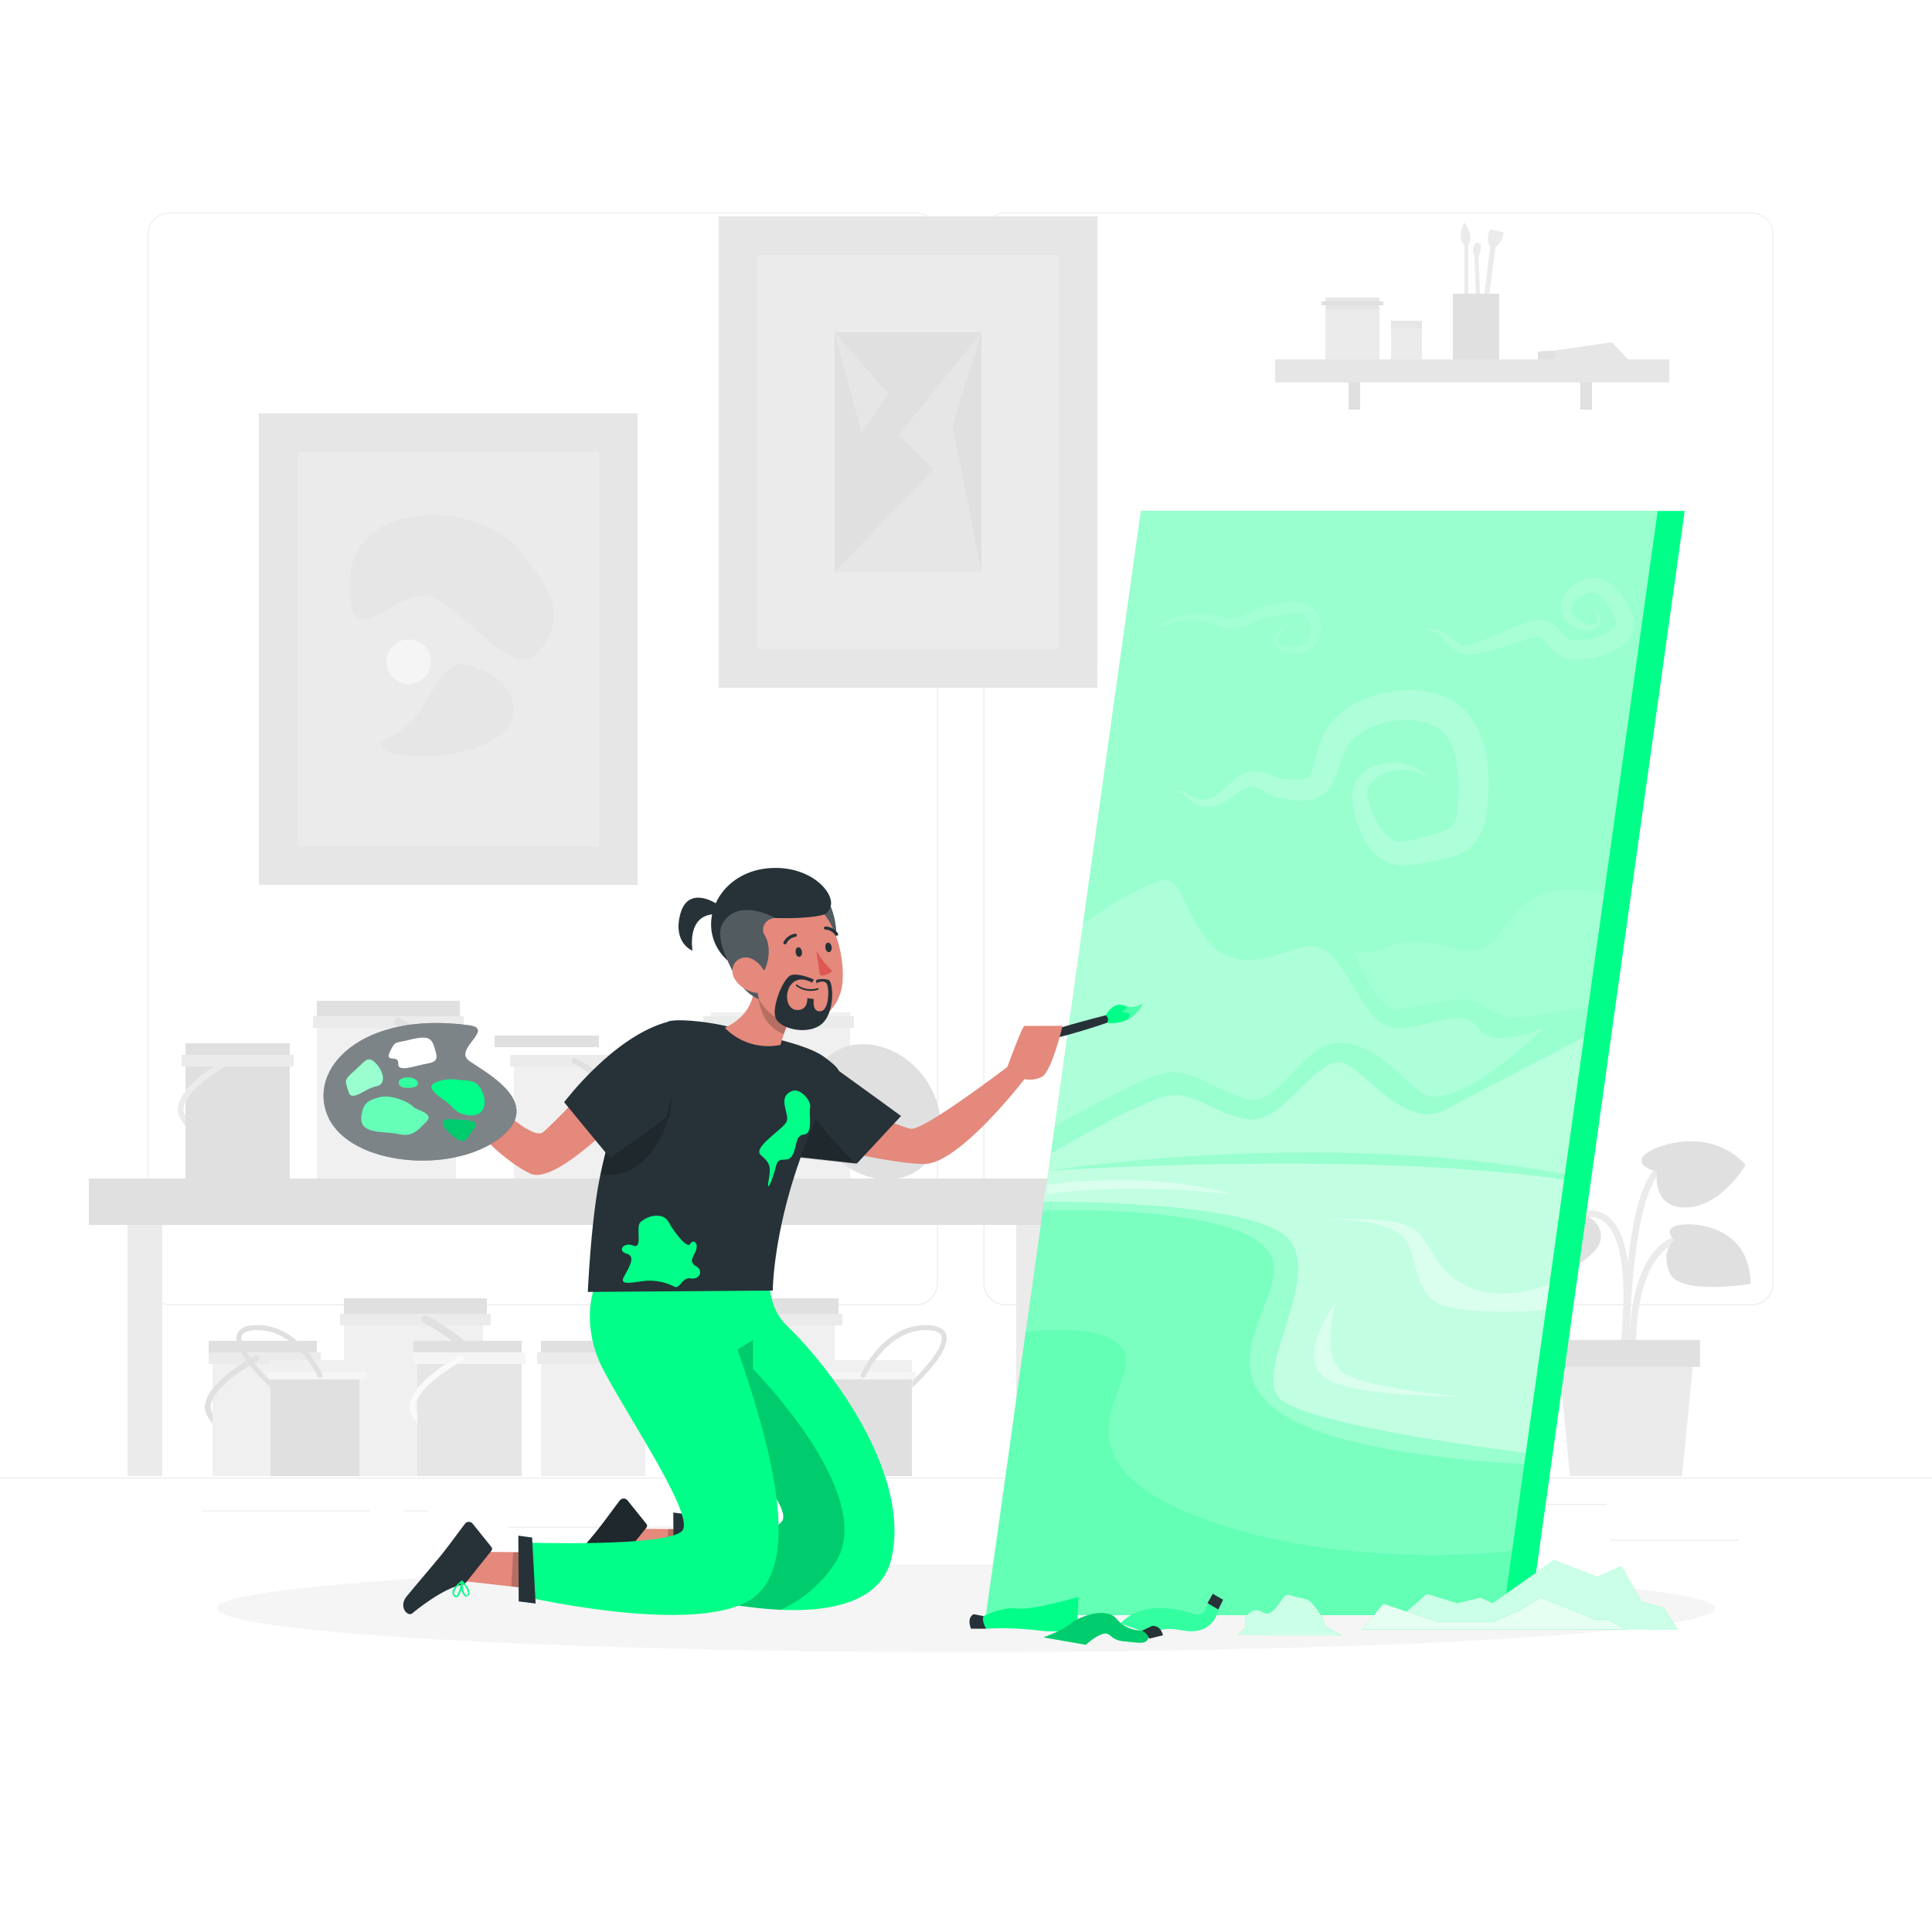 <svg class="animated" id="freepik_stories-artist" xmlns="http://www.w3.org/2000/svg" viewBox="0 0 500 500" version="1.1" xmlns:xlink="http://www.w3.org/1999/xlink" xmlns:svgjs="http://svgjs.com/svgjs"><style>svg#freepik_stories-artist:not(.animated) .animable {opacity: 0;}svg#freepik_stories-artist.animated #freepik--Character--inject-130 {animation: 3s Infinite  linear floating;animation-delay: 0s;}            @keyframes floating {                0% {                    opacity: 1;                    transform: translateY(0px);                }                50% {                    transform: translateY(-10px);                }                100% {                    opacity: 1;                    transform: translateY(0px);                }            }        </style><g id="freepik--background-complete--inject-130" class="animable" style="transform-origin: 250px 228.23px;"><rect y="382.4" width="500" height="0.25" style="fill: rgb(235, 235, 235); transform-origin: 250px 382.525px;" id="el4v00b0emtxa" class="animable"></rect><rect x="416.78" y="398.49" width="33.12" height="0.25" style="fill: rgb(235, 235, 235); transform-origin: 433.34px 398.615px;" id="eluk5welu8tfc" class="animable"></rect><rect x="322.53" y="401.21" width="8.69" height="0.25" style="fill: rgb(235, 235, 235); transform-origin: 326.875px 401.335px;" id="eloc3tp3kjcl" class="animable"></rect><rect x="396.59" y="389.21" width="19.19" height="0.25" style="fill: rgb(235, 235, 235); transform-origin: 406.185px 389.335px;" id="el9u2j6yswi3d" class="animable"></rect><rect x="52.46" y="390.89" width="43.19" height="0.25" style="fill: rgb(235, 235, 235); transform-origin: 74.055px 391.015px;" id="elfwxjsh7xnsf" class="animable"></rect><rect x="104.56" y="390.89" width="6.33" height="0.25" style="fill: rgb(235, 235, 235); transform-origin: 107.725px 391.015px;" id="el16fl9tx0r9b" class="animable"></rect><rect x="131.47" y="395.11" width="93.68" height="0.25" style="fill: rgb(235, 235, 235); transform-origin: 178.31px 395.235px;" id="elc31kclz01ws" class="animable"></rect><path d="M237,337.8H43.91a5.71,5.71,0,0,1-5.7-5.71V60.66A5.71,5.71,0,0,1,43.91,55H237a5.71,5.71,0,0,1,5.71,5.71V332.09A5.71,5.71,0,0,1,237,337.8ZM43.91,55.2a5.46,5.46,0,0,0-5.45,5.46V332.09a5.46,5.46,0,0,0,5.45,5.46H237a5.47,5.47,0,0,0,5.46-5.46V60.66A5.47,5.47,0,0,0,237,55.2Z" style="fill: rgb(235, 235, 235); transform-origin: 140.46px 196.4px;" id="eltn2k2vo8xae" class="animable"></path><path d="M453.31,337.8H260.21a5.72,5.72,0,0,1-5.71-5.71V60.66A5.72,5.72,0,0,1,260.21,55h193.1A5.71,5.71,0,0,1,459,60.66V332.09A5.71,5.71,0,0,1,453.31,337.8ZM260.21,55.2a5.47,5.47,0,0,0-5.46,5.46V332.09a5.47,5.47,0,0,0,5.46,5.46h193.1a5.47,5.47,0,0,0,5.46-5.46V60.66a5.47,5.47,0,0,0-5.46-5.46Z" style="fill: rgb(235, 235, 235); transform-origin: 356.75px 196.4px;" id="eljkumiclane" class="animable"></path><path d="M420.85,349.65c.15-1,3.65-25.18-3.36-33.51a7.61,7.61,0,0,0-5.83-2.87c-14.15-.33-16.08,11-16.1,11.15l1.67.26c.06-.41,1.74-10,14.39-9.72a5.86,5.86,0,0,1,4.57,2.26c6.53,7.76,3,31.93,3,32.18Z" style="fill: rgb(235, 235, 235); transform-origin: 408.708px 331.456px;" id="el9n2jy2mdalk" class="animable"></path><path d="M421.7,348.54l1.69-.05c0-.22-.56-22.25,10.29-26.8,10.64-4.46,15.42,4.71,15.62,5.1l1.51-.76c-.05-.11-5.67-11-17.78-5.9C421.11,325.13,421.67,347.59,421.7,348.54Z" style="fill: rgb(235, 235, 235); transform-origin: 436.249px 333.656px;" id="elwy8d6g7mgvi" class="animable"></path><path d="M421.65,350.28c0-.36.1-35.2,6.9-45.38,6.52-9.79,17-5.18,17.48-5l.7-1.54c-.12-.05-12.26-5.41-19.59,5.58-7.07,10.61-7.18,44.86-7.18,46.31Z" style="fill: rgb(235, 235, 235); transform-origin: 433.345px 323.645px;" id="el32wzvjibm1i" class="animable"></path><path d="M409.64,314.11s6.18,2.27,4.34,7.65S392.6,336,392.6,336s-8.18-7.5-.66-19.7S409.47,310.26,409.64,314.11Z" style="fill: rgb(224, 224, 224); transform-origin: 401.541px 322.549px;" id="elwjuec5hgga" class="animable"></path><path d="M428.85,303.06s-4.38-.47-4-3.14,17.05-9.55,26.91,1.57c0,0-6.31,10.84-15.43,11S428.85,303.06,428.85,303.06Z" style="fill: rgb(224, 224, 224); transform-origin: 438.293px 303.925px;" id="el4cem09w0bo" class="animable"></path><path d="M433.36,320.91s-3-2.44.24-3.64,19.3-.85,19.46,15c0,0-18.67,3.11-21-2.94S433.36,320.91,433.36,320.91Z" style="fill: rgb(224, 224, 224); transform-origin: 442.17px 324.958px;" id="el8uv18u6hy3j" class="animable"></path><polygon points="406.32 382 435.3 382 438.42 350.27 403.19 350.27 406.32 382" style="fill: rgb(235, 235, 235); transform-origin: 420.805px 366.135px;" id="ely46c82qvtxm" class="animable"></polygon><g id="elehqhdb4cc98"><rect x="401.65" y="346.77" width="38.32" height="7" style="fill: rgb(224, 224, 224); transform-origin: 420.81px 350.27px; transform: rotate(180deg);" class="animable"></rect></g><rect x="186" y="56" width="98" height="122" style="fill: rgb(230, 230, 230); transform-origin: 235px 117px;" id="elvsbszn4yge9" class="animable"></rect><rect x="196" y="66" width="78" height="102" style="fill: rgb(235, 235, 235); transform-origin: 235px 117px;" id="elj6zy9gpld0j" class="animable"></rect><rect x="216" y="86" width="38" height="62" style="fill: rgb(224, 224, 224); transform-origin: 235px 117px;" id="elfibnx63qos" class="animable"></rect><polygon points="254 86 232.66 112.5 241.57 121.5 216 148 254 148 246.5 110 254 86" style="fill: rgb(230, 230, 230); transform-origin: 235px 117px;" id="el54u6c2o4sh" class="animable"></polygon><polygon points="216 86 229.94 102 222.97 112 216 86" style="fill: rgb(230, 230, 230); transform-origin: 222.97px 99px;" id="eln935ky6woz" class="animable"></polygon><rect x="82" y="260" width="36" height="45" style="fill: rgb(240, 240, 240); transform-origin: 100px 282.5px;" id="el1ao0ur3pbwf" class="animable"></rect><rect x="82" y="259" width="37" height="6" style="fill: rgb(224, 224, 224); transform-origin: 100.5px 262px;" id="el2vvsh7ra9tv" class="animable"></rect><rect x="81" y="263" width="39" height="3" style="fill: rgb(235, 235, 235); transform-origin: 100.5px 264.5px;" id="ellmtcipljd7c" class="animable"></rect><path d="M118,274.73v3.61c-2.74-5.37-11.58-11-15.3-13a1,1,0,1,1,.93-1.76C104.14,263.89,113.25,268.76,118,274.73Z" style="fill: rgb(240, 240, 240); transform-origin: 110.04px 270.877px;" id="elevd1xljk5dn" class="animable"></path><path d="M118,287v-3a4.6,4.6,0,0,0,.82-2.95,6.74,6.74,0,0,0-.82-2.72c-2.74-5.37-11.58-11-15.3-13a1,1,0,1,1,.93-1.76c.51.27,9.62,5.14,14.37,11.11a11.5,11.5,0,0,1,2.82,6.21A7.21,7.21,0,0,1,118,287Z" style="fill: rgb(224, 224, 224); transform-origin: 111.455px 275.202px;" id="elzpfvz68maqd" class="animable"></path><rect x="133" y="273" width="27" height="32" style="fill: rgb(240, 240, 240); transform-origin: 146.5px 289px;" id="el8n6islw0dfj" class="animable"></rect><g id="el3ndr7qf0ns8"><rect x="128" y="268" width="27" height="3" style="fill: rgb(224, 224, 224); transform-origin: 141.5px 269.5px; transform: rotate(-15.709deg);" class="animable"></rect></g><rect x="132" y="273" width="29" height="3" style="fill: rgb(235, 235, 235); transform-origin: 146.5px 274.5px;" id="eli4x44bhyc3" class="animable"></rect><path d="M160,282.2v2.72c-2-4-8.79-8.27-11.59-9.76a.75.75,0,0,1-.35-1,.81.81,0,0,1,1.07-.31C149.51,274,156,277.71,160,282.2Z" style="fill: rgb(240, 240, 240); transform-origin: 153.993px 279.34px;" id="elh2mvt06b6ui" class="animable"></path><path d="M160,291.42v-2.23c0-.69.6-1.43.55-2.22a5.25,5.25,0,0,0-.65-2.05c-2.06-4-8.74-8.27-11.54-9.76a.74.74,0,1,1,.69-1.32c.38.2,7.24,3.87,10.82,8.36a8.88,8.88,0,0,1,2.19,4.68C162.16,288.58,161,290.11,160,291.42Z" style="fill: rgb(224, 224, 224); transform-origin: 155.013px 282.588px;" id="elh592crxr4uv" class="animable"></path><rect x="48" y="271" width="27" height="34" style="fill: rgb(224, 224, 224); transform-origin: 61.5px 288px;" id="elnuwfm180oy" class="animable"></rect><rect x="48" y="270" width="27" height="5" style="fill: rgb(224, 224, 224); transform-origin: 61.5px 272.5px;" id="elvl42zlwz8c" class="animable"></rect><rect x="47" y="273" width="29" height="3" style="fill: rgb(235, 235, 235); transform-origin: 61.5px 274.5px;" id="eld1k86t1p8tj" class="animable"></rect><path d="M48,282.2v2.72c2-4,8.82-8.27,11.62-9.76a.77.77,0,0,0,.37-1,.83.83,0,0,0-1.09-.31C58.51,274,52,277.71,48,282.2Z" style="fill: rgb(240, 240, 240); transform-origin: 54.027px 279.339px;" id="el2u6avtebsen" class="animable"></path><path d="M48,291.42v-2.23c0-.69-.57-1.43-.52-2.22a5.3,5.3,0,0,1,.67-2.05c2.06-4,8.75-8.27,11.55-9.76a.75.75,0,0,0,.33-1,.74.74,0,0,0-1-.31c-.39.2-7.25,3.87-10.82,8.36A8.88,8.88,0,0,0,46,286.88C45.87,288.58,47,290.11,48,291.42Z" style="fill: rgb(235, 235, 235); transform-origin: 53.049px 282.592px;" id="elua7pis6cqf" class="animable"></path><rect x="184" y="262" width="36" height="43" style="fill: rgb(240, 240, 240); transform-origin: 202px 283.5px;" id="elyls1mrgnpre" class="animable"></rect><rect x="182" y="263" width="39" height="3" style="fill: rgb(235, 235, 235); transform-origin: 201.5px 264.5px;" id="el4o3sq3j7mzt" class="animable"></rect><path d="M184,274.73v3.61c3-5.37,11.5-11,15.22-13a1,1,0,0,0,.38-1.35.93.93,0,0,0-1.29-.41C197.8,263.89,189,268.76,184,274.73Z" style="fill: rgb(240, 240, 240); transform-origin: 191.862px 270.901px;" id="elnngli58mz1b" class="animable"></path><path d="M184,287v-3a3.18,3.18,0,0,1-.9-2.95,6.65,6.65,0,0,1,.78-2.72c2.74-5.37,11.55-11,15.27-13a1,1,0,1,0-.94-1.76c-.51.27-9.62,5.14-14.37,11.11a11.35,11.35,0,0,0-2.74,6.21A7.32,7.32,0,0,0,184,287Z" style="fill: rgb(224, 224, 224); transform-origin: 190.418px 275.209px;" id="elkgh5cie7ajp" class="animable"></path><path d="M238.57,278c6.5,8.06,6.36,19-.3,24.33s-17.34,3.19-23.84-4.87-6.36-19,.3-24.33S232.07,270,238.57,278Z" style="fill: rgb(224, 224, 224); transform-origin: 226.5px 287.738px;" id="elbhfv7x5lhks" class="animable"></path><rect x="89" y="337" width="36" height="45" style="fill: rgb(240, 240, 240); transform-origin: 107px 359.5px;" id="el4h2b07x4h9z" class="animable"></rect><rect x="89" y="336" width="37" height="6" style="fill: rgb(224, 224, 224); transform-origin: 107.5px 339px;" id="elmuqczv40uj" class="animable"></rect><rect x="88" y="340" width="39" height="3" style="fill: rgb(235, 235, 235); transform-origin: 107.5px 341.5px;" id="el8fy7ldmbuiv" class="animable"></rect><path d="M125,351.73v3.61c-2.74-5.37-11.58-11-15.3-13a1,1,0,1,1,.93-1.76C111.14,340.89,120.25,345.76,125,351.73Z" style="fill: rgb(240, 240, 240); transform-origin: 117.04px 347.877px;" id="eldok26ne5th" class="animable"></path><path d="M125,364v-3a4.6,4.6,0,0,0,.82-2.95,6.74,6.74,0,0,0-.82-2.72c-2.74-5.37-11.58-11-15.3-13a1,1,0,1,1,.93-1.76c.51.27,9.62,5.14,14.37,11.11a11.5,11.5,0,0,1,2.82,6.21A7.21,7.21,0,0,1,125,364Z" style="fill: rgb(224, 224, 224); transform-origin: 118.455px 352.202px;" id="elbdnw87973ev" class="animable"></path><rect x="140" y="348" width="27" height="34" style="fill: rgb(240, 240, 240); transform-origin: 153.5px 365px;" id="elr28ngowxfrd" class="animable"></rect><rect x="140" y="347" width="28" height="5" style="fill: rgb(224, 224, 224); transform-origin: 154px 349.5px;" id="el73ue3ndp63m" class="animable"></rect><rect x="139" y="350" width="29" height="3" style="fill: rgb(235, 235, 235); transform-origin: 153.5px 351.5px;" id="elw0fzrv79f3c" class="animable"></rect><path d="M167,359.2v2.72c-2-4-8.79-8.27-11.59-9.76a.75.75,0,0,1-.35-1,.81.81,0,0,1,1.07-.31C156.51,351,163,354.71,167,359.2Z" style="fill: rgb(240, 240, 240); transform-origin: 160.993px 356.34px;" id="elpmgya623ki" class="animable"></path><path d="M167,368.42v-2.23c0-.69.6-1.43.55-2.22a5.25,5.25,0,0,0-.65-2.05c-2.06-4-8.74-8.27-11.54-9.76a.74.74,0,1,1,.69-1.32c.38.2,7.24,3.87,10.82,8.36a8.88,8.88,0,0,1,2.19,4.68C169.16,365.58,168,367.11,167,368.42Z" style="fill: rgb(224, 224, 224); transform-origin: 162.013px 359.588px;" id="ellw5tftcuv6" class="animable"></path><rect x="55" y="348" width="27" height="34" style="fill: rgb(240, 240, 240); transform-origin: 68.5px 365px;" id="elh0ax35vbubw" class="animable"></rect><rect x="54" y="347" width="28" height="5" style="fill: rgb(224, 224, 224); transform-origin: 68px 349.5px;" id="elenqfwvrowxc" class="animable"></rect><rect x="54" y="350" width="29" height="3" style="fill: rgb(235, 235, 235); transform-origin: 68.5px 351.5px;" id="elf3b129k389" class="animable"></rect><path d="M55,359.2v2.72c2-4,8.82-8.27,11.62-9.76a.77.77,0,0,0,.37-1,.83.83,0,0,0-1.09-.31C65.51,351,59,354.71,55,359.2Z" style="fill: rgb(240, 240, 240); transform-origin: 61.027px 356.339px;" id="el5l4qtu76aud" class="animable"></path><path d="M55,368.42v-2.23c0-.69-.57-1.43-.52-2.22a5.3,5.3,0,0,1,.67-2.05c2.06-4,8.75-8.27,11.55-9.76a.75.75,0,0,0,.33-1,.74.74,0,0,0-1-.31c-.39.2-7.25,3.87-10.82,8.36A8.88,8.88,0,0,0,53,363.88C52.87,365.58,54,367.11,55,368.42Z" style="fill: rgb(224, 224, 224); transform-origin: 60.049px 359.592px;" id="elxe0mck7ccrf" class="animable"></path><rect x="180" y="337" width="36" height="45" style="fill: rgb(240, 240, 240); transform-origin: 198px 359.5px;" id="elklr0wnjo7sd" class="animable"></rect><rect x="180" y="336" width="37" height="6" style="fill: rgb(224, 224, 224); transform-origin: 198.5px 339px;" id="elwuldy5s9kqk" class="animable"></rect><rect x="179" y="340" width="39" height="3" style="fill: rgb(235, 235, 235); transform-origin: 198.5px 341.5px;" id="elba8d8gsxben" class="animable"></rect><path d="M200.66,341.09c-.39-.86-9.74-21.09-27.74-19.7-3.59.28-5.77,1.52-6.5,3.69-2,5.88,8.58,16.73,13.58,21.45v-2.79c-5.54-5.45-13-14-11.68-18,.45-1.33,2.05-2.11,4.76-2.32,16.61-1.28,25.67,18.32,25.76,18.52a1,1,0,1,0,1.82-.82Z" style="fill: rgb(224, 224, 224); transform-origin: 183.473px 333.926px;" id="elcvixxc6ddlw" class="animable"></path><rect x="70" y="353" width="23" height="29" style="fill: rgb(224, 224, 224); transform-origin: 81.5px 367.5px;" id="el3l0eslg6e53" class="animable"></rect><rect x="70" y="352" width="24" height="4" style="fill: rgb(240, 240, 240); transform-origin: 82px 354px;" id="elur4s8vju7jm" class="animable"></rect><rect x="69" y="355" width="26" height="2" style="fill: rgb(245, 245, 245); transform-origin: 82px 356px;" id="elmx3zd36rcfg" class="animable"></rect><path d="M83.38,355.66c-.25-.56-6.27-13.58-17.86-12.68-2.31.18-3.72,1-4.18,2.37-1.26,3.79,5.52,10.77,8.74,13.81v-1.79c-3.57-3.51-8.39-9-7.52-11.61.29-.86,1.32-1.36,3.06-1.5,10.7-.82,16.53,11.8,16.59,11.93a.64.64,0,0,0,.85.32A.64.64,0,0,0,83.38,355.66Z" style="fill: rgb(224, 224, 224); transform-origin: 72.312px 351.048px;" id="el09tkunscps9f" class="animable"></path><rect x="108" y="348" width="27" height="34" style="fill: rgb(230, 230, 230); transform-origin: 121.5px 365px;" id="elkf7w4ok8axi" class="animable"></rect><rect x="107" y="347" width="28" height="5" style="fill: rgb(224, 224, 224); transform-origin: 121px 349.5px;" id="elowo748e0pko" class="animable"></rect><rect x="107" y="350" width="29" height="3" style="fill: rgb(245, 245, 245); transform-origin: 121.5px 351.5px;" id="elxtdemp7cq6" class="animable"></rect><path d="M108,359.2v2.72c2-4,8.82-8.27,11.62-9.76a.77.77,0,0,0,.37-1,.83.83,0,0,0-1.09-.31C118.51,351,112,354.71,108,359.2Z" style="fill: rgb(240, 240, 240); transform-origin: 114.027px 356.339px;" id="elez6s6izfqdl" class="animable"></path><path d="M108,368.42v-2.23c0-.69-.57-1.43-.52-2.22a5.3,5.3,0,0,1,.67-2.05c2.06-4,8.75-8.27,11.55-9.76a.75.75,0,0,0,.33-1,.74.74,0,0,0-1-.31c-.39.2-7.25,3.87-10.82,8.36a8.88,8.88,0,0,0-2.23,4.68C105.87,365.58,107,367.11,108,368.42Z" style="fill: rgb(250, 250, 250); transform-origin: 113.04px 359.592px;" id="elaujimv6m718" class="animable"></path><rect x="213" y="353" width="23" height="29" style="fill: rgb(224, 224, 224); transform-origin: 224.5px 367.5px;" id="elbidc6tvhghu" class="animable"></rect><rect x="212" y="352" width="24" height="4" style="fill: rgb(240, 240, 240); transform-origin: 224px 354px;" id="elrwz2yxqsf7" class="animable"></rect><rect x="211" y="355" width="26" height="2" style="fill: rgb(245, 245, 245); transform-origin: 224px 356px;" id="elfv16vjj8tls" class="animable"></rect><path d="M222.8,355.66c.25-.56,6.27-13.58,17.86-12.68,2.31.18,3.72,1,4.19,2.37,1.26,3.79-5.53,10.77-8.75,13.81v-1.79c3.57-3.51,8.39-9,7.52-11.61-.28-.86-1.31-1.36-3.06-1.5-10.69-.82-16.53,11.8-16.59,11.93a.64.64,0,1,1-1.17-.53Z" style="fill: rgb(224, 224, 224); transform-origin: 233.873px 351.048px;" id="elos4onngfq1" class="animable"></path><rect x="33" y="312" width="9" height="70" style="fill: rgb(235, 235, 235); transform-origin: 37.5px 347px;" id="ellwb9yymt8wm" class="animable"></rect><rect x="263" y="312" width="9" height="70" style="fill: rgb(235, 235, 235); transform-origin: 267.5px 347px;" id="elariibjw1mes" class="animable"></rect><rect x="23" y="305" width="259" height="12" style="fill: rgb(224, 224, 224); transform-origin: 152.5px 311px;" id="elmmthqkh9z2h" class="animable"></rect><rect x="67" y="107" width="98" height="122" style="fill: rgb(230, 230, 230); transform-origin: 116px 168px;" id="el60350kxa6m3" class="animable"></rect><rect x="77" y="117" width="78" height="102" style="fill: rgb(235, 235, 235); transform-origin: 116px 168px;" id="el47sh71pfeju" class="animable"></rect><path d="M135,142.91c-10.35-13.47-43.94-14.41-44.47,7.59s12.5-.5,22.24,4.5S133.5,177,140,168,143,153.31,135,142.91Z" style="fill: rgb(230, 230, 230); transform-origin: 116.951px 151.935px;" id="el7ke3kbra9k3" class="animable"></path><path d="M120.5,172c12.92,2.47,18.14,15.5,4.07,21s-33.07,1.75-23.07-2.62S112.65,170.5,120.5,172Z" style="fill: rgb(230, 230, 230); transform-origin: 115.828px 183.822px;" id="elddfq0tmw4u" class="animable"></path><path d="M111.5,171.23a5.75,5.75,0,1,1-5.75-5.75A5.75,5.75,0,0,1,111.5,171.23Z" style="fill: rgb(245, 245, 245); transform-origin: 105.75px 171.23px;" id="elrcsqfsvx5o" class="animable"></path><rect x="349" y="96" width="3" height="10" style="fill: rgb(224, 224, 224); transform-origin: 350.5px 101px;" id="elateek6vefco" class="animable"></rect><rect x="409" y="96" width="3" height="10" style="fill: rgb(224, 224, 224); transform-origin: 410.5px 101px;" id="elrztalv5ygo" class="animable"></rect><rect x="330" y="93" width="102" height="6" style="fill: rgb(230, 230, 230); transform-origin: 381px 96px;" id="ely7lbjpsx60g" class="animable"></rect><rect x="343" y="78" width="14" height="15" style="fill: rgb(235, 235, 235); transform-origin: 350px 85.5px;" id="eljyxbmazh9mn" class="animable"></rect><rect x="343" y="77" width="14" height="3" style="fill: rgb(230, 230, 230); transform-origin: 350px 78.5px;" id="eli9m30j2av3o" class="animable"></rect><rect x="342" y="78" width="16" height="1" style="fill: rgb(224, 224, 224); transform-origin: 350px 78.5px;" id="el67j6jkuor8v" class="animable"></rect><rect x="360" y="84" width="8" height="9" style="fill: rgb(235, 235, 235); transform-origin: 364px 88.5px;" id="el3h8x0psqo05" class="animable"></rect><rect x="360" y="83" width="8" height="2" style="fill: rgb(230, 230, 230); transform-origin: 364px 84px;" id="elkr7qyf9ab2k" class="animable"></rect><rect x="379" y="63" width="1" height="25" style="fill: rgb(235, 235, 235); transform-origin: 379.5px 75.5px;" id="eli3611eijvm9" class="animable"></rect><path d="M379,57.58s3.08,4.09.5,6.34C379.5,63.92,376.5,62.25,379,57.58Z" style="fill: rgb(235, 235, 235); transform-origin: 379.268px 60.75px;" id="el46agw8w2k4" class="animable"></path><polygon points="383.38 82.42 385.67 64 387 64 384.58 83 383.38 82.42" style="fill: rgb(235, 235, 235); transform-origin: 385.19px 73.5px;" id="elgq6n0iploff" class="animable"></polygon><path d="M385.62,64a5.1,5.1,0,0,1,0-4.61l3.55.74S388.82,63,387,64Z" style="fill: rgb(235, 235, 235); transform-origin: 387.12px 61.695px;" id="ellv3xizml3c" class="animable"></path><path d="M383.38,85.5l-.71-19.17s1-2.16.35-3.33l-1-.25a2.9,2.9,0,0,0-.42,3.42L382.27,86Z" style="fill: rgb(235, 235, 235); transform-origin: 382.303px 74.375px;" id="el0qaymqvuepeo" class="animable"></path><rect x="376" y="76" width="12" height="17" style="fill: rgb(224, 224, 224); transform-origin: 382px 84.5px;" id="ela5ztyb1sqqf" class="animable"></rect><polygon points="421.33 93 398 93 398 91 401.96 90.79 417.15 88.56 421.33 93" style="fill: rgb(230, 230, 230); transform-origin: 409.665px 90.78px;" id="elbzp9ne7oldg" class="animable"></polygon><path d="M402,93h-4V91l4-.21S403.42,92.08,402,93Z" style="fill: rgb(224, 224, 224); transform-origin: 400.316px 91.895px;" id="elf6xryomysjb" class="animable"></path></g><g id="freepik--Shadow--inject-130" class="animable" style="transform-origin: 250px 416.24px;"><ellipse id="freepik--path--inject-130" cx="250" cy="416.24" rx="193.89" ry="11.32" style="fill: rgb(245, 245, 245); transform-origin: 250px 416.24px;" class="animable"></ellipse></g><g id="freepik--Artwork--inject-130" class="animable" style="transform-origin: 343.451px 278.95px;"><polygon points="436 132.24 396 417.95 255.28 417.95 295.28 132.24 436 132.24" style="fill: rgb(0, 255, 136); transform-origin: 345.64px 275.095px;" id="el2u0qd0ifda4" class="animable"></polygon><g id="elsiy2981tqt"><polygon points="429 132.24 389 417.95 255.28 417.95 295.28 132.24 429 132.24" style="fill: rgb(255, 255, 255); opacity: 0.6; isolation: isolate; transform-origin: 342.14px 275.095px;" class="animable"></polygon></g><g id="eld281futsof"><path d="M269.9,313.29s55.53-2.19,59.53,13-40.54,46.07,65,52.65L389,418H255Z" style="fill: rgb(0, 255, 136); opacity: 0.2; isolation: isolate; transform-origin: 324.715px 365.59px;" class="animable"></path></g><g id="elhldjt34hh6g"><path d="M271.37,303s69.06-11.21,133.6.87l4.95-35.42S385.5,280.94,374.5,287s-21.1-10.47-27.3-12-14.77,14.39-22.49,14.7-14.88-7.2-22-6.2-30.67,15-30.67,15Z" style="fill: rgb(255, 255, 255); opacity: 0.3; isolation: isolate; transform-origin: 340.645px 286.16px;" class="animable"></path></g><g id="elo6yl7vwe6fa"><path d="M280.33,239s18-12.65,22.34-11.09,6.42,18.52,17.63,20.29,18.48-8.27,25.34.25S354,265.5,361.5,266s17-6,21,0,17,0,17,0-23.5,23.47-32,16.47-13.22-13-21.86-12.5-15.09,17-23.11,14.48-13.7-7.39-19.86-6.94S273,291.42,273,291.42Z" style="fill: rgb(255, 255, 255); opacity: 0.2; isolation: isolate; transform-origin: 336.25px 259.598px;" class="animable"></path></g><g id="el1s780m5ymdi"><path d="M370,201.5l-.44-.27a10.8,10.8,0,0,0-1.3-.72,12.82,12.82,0,0,0-5.27-1.27,12.45,12.45,0,0,0-3.71.51,9.85,9.85,0,0,0-3.65,2,5,5,0,0,0-1.8,3.49,4.82,4.82,0,0,0,.1,1c0,.16.06.33.12.5l.2.72c.28,1,.56,1.78.92,2.72a19,19,0,0,0,2.8,5,10.51,10.51,0,0,0,1.9,1.83,5.69,5.69,0,0,0,2.09.83,4.91,4.91,0,0,0,.55,0,1.76,1.76,0,0,0,.56,0,5.87,5.87,0,0,1,.59-.05l.62-.16.31-.07.08,0,.15,0,.22-.07.9-.26c.6-.17,1.3-.34,1.93-.5a34.4,34.4,0,0,0,6.59-2,4.14,4.14,0,0,0,1.65-1.43A6.21,6.21,0,0,0,377,211a14.29,14.29,0,0,0,.22-1.56l.15-1.95c.06-1.24.12-2.51.11-3.79a35.33,35.33,0,0,0-.73-7.38,14.28,14.28,0,0,0-2.56-6,8.35,8.35,0,0,0-1-1.07l-.53-.48-.59-.4a7,7,0,0,0-1.26-.7l-.17-.09-.08,0,0,0,.15,0-.49-.17-1-.34a4.77,4.77,0,0,0-.79-.2l-.7-.17c-.51-.09-1.11-.16-1.66-.25l-1.72-.11-1.74,0a24.48,24.48,0,0,0-6.8,1.5,17.72,17.72,0,0,0-5.54,3.32c-.4.32-.63.7-1,1s-.51.69-.71,1.11l-.44.85-.31.7c-.21.41-.41,1-.62,1.51-.39,1.07-.73,2.22-1.15,3.48a13.8,13.8,0,0,1-2,4.2,10.78,10.78,0,0,1-1,1.06,8.15,8.15,0,0,1-1.18.87,7.67,7.67,0,0,1-1.26.61c-.41.14-.83.27-1.24.38a13,13,0,0,1-2.24.23H336l-.85-.08c-.57-.06-1.09-.09-1.69-.17l-2-.35c-.64-.16-1.27-.37-1.88-.58a17.87,17.87,0,0,1-1.69-.82l-1.28-.71c-.38-.18-.72-.34-1.1-.48l-.6-.17-.3-.08-.14-.05-.08,0,.2,0h0l-.73-.06h-.11l-.05,0h-.1s-.23,0-.38.08a2.15,2.15,0,0,0-.49.16l-.51.22-.52.3c-.7.39-1.4.89-2.1,1.37a20.26,20.26,0,0,1-4.41,2.54,6.75,6.75,0,0,1-4.61.15c-.32-.13-.63-.24-.94-.38l-.74-.41a14.1,14.1,0,0,1-1.34-.87,3.92,3.92,0,0,1-1.05-1c-.13-.2-.23-.53-.18-.47s-.22-.09-.35-.11c-1.28-.18-2-.25-2-.25l.51-.06c.34,0,.83-.11,1.51-.15a1.28,1.28,0,0,1,.66.11,1.06,1.06,0,0,1,.26.34.83.83,0,0,0,.13.18,3.66,3.66,0,0,0,1,.61c.41.19.86.34,1.36.52l.8.27.76.15a4.76,4.76,0,0,0,3.25-.72,21.51,21.51,0,0,0,3.44-2.81c.63-.59,1.28-1.21,2.07-1.84l.61-.47.7-.45a5.82,5.82,0,0,1,.79-.41,4,4,0,0,1,1-.36,7.18,7.18,0,0,1,1.15-.22l.73,0h.05l.29,0,.11,0,.21,0,.43.07.87.14a16.73,16.73,0,0,1,1.76.52l1.52.63c.47.22.82.28,1.22.43s.83.16,1.25.21l1.32.09,1.65,0,.85,0h.11s-.18,0-.07,0h.05l.16,0,.33,0a6.44,6.44,0,0,0,1.19-.23,1.93,1.93,0,0,0,1.15-.91,10.37,10.37,0,0,0,.84-2.47c.27-1.1.55-2.36.92-3.69.21-.68.37-1.31.66-2.06l.41-1.08.39-.88a14.21,14.21,0,0,1,2.83-4.15A23.36,23.36,0,0,1,353,181a29.45,29.45,0,0,1,9-2.31,24.9,24.9,0,0,1,9.8.91l1,.33.5.17.27.1.07,0,.16.08.31.14a14.61,14.61,0,0,1,2.39,1.3l1.14.77,1,.92a14.65,14.65,0,0,1,1.86,2,22.11,22.11,0,0,1,4,9.24,40.83,40.83,0,0,1,.72,9.11c0,1.47-.12,2.93-.26,4.4l-.24,2.11-.2,1.21a8.42,8.42,0,0,1-.27,1.22,13.15,13.15,0,0,1-2.31,5,11.14,11.14,0,0,1-4.46,3.45,22.09,22.09,0,0,1-4.42,1.34c-1.37.28-2.63.48-3.84.68-.6.11-1.13.19-1.74.32l-.91.19-.23,0-.22,0-.6.1a11.29,11.29,0,0,1-4.9-.14,11.47,11.47,0,0,1-4.26-2.22,14.29,14.29,0,0,1-2.75-3.21,23.89,23.89,0,0,1-2.8-6.71c-.28-1.06-.53-2.23-.69-3.21l-.12-.74c-.05-.31-.07-.64-.11-1a8.59,8.59,0,0,1,.11-1.9,8.09,8.09,0,0,1,1.46-3.29,9.42,9.42,0,0,1,2.33-2.16,11.84,11.84,0,0,1,5-1.79,14.28,14.28,0,0,1,4.35.18,12.67,12.67,0,0,1,5.34,2.45,11.33,11.33,0,0,1,1.13,1Z" style="fill: rgb(255, 255, 255); opacity: 0.2; isolation: isolate; transform-origin: 344.611px 201.267px;" class="animable"></path></g><g id="el9c5bc0h19nf"><path d="M368.5,163l.28-.07a6.22,6.22,0,0,1,.82-.16,5.9,5.9,0,0,1,3.24.48,25.51,25.51,0,0,1,4.07,2.81,4.41,4.41,0,0,0,2.24.87,4.08,4.08,0,0,0,1.24-.1,4.77,4.77,0,0,0,.63-.17l.81-.27c1.12-.37,2.19-.79,3.28-1.24s2.29-1,3.49-1.48a52,52,0,0,1,8.1-3.06,7.45,7.45,0,0,1,1.55-.18,6,6,0,0,1,1.66.19,6.65,6.65,0,0,1,2.89,1.61,36.51,36.51,0,0,0,2.93,3,2.57,2.57,0,0,0,1.15.45,3.28,3.28,0,0,0,.38.05l.41,0c.3,0,.61,0,.94,0a18.36,18.36,0,0,0,4-.65,13.7,13.7,0,0,0,3.6-1.45,4,4,0,0,0,1.87-1.92,1.84,1.84,0,0,0,0-1,3.75,3.75,0,0,0-.22-.64l-.45-.95a23.62,23.62,0,0,0-2-3.4,6.78,6.78,0,0,0-2.27-2.12,2.54,2.54,0,0,0-1.13-.27,4,4,0,0,0-1.3.27c-2.13.84-3.89,2.31-4,3.72a3.18,3.18,0,0,0,.74,2.17,6.19,6.19,0,0,0,2,1.55c1.46.74,3.18,1,3.73.21a2.13,2.13,0,0,0,.26-1.45,6,6,0,0,0-.29-1.26c-.11-.34-.21-.6-.28-.77l-.1-.27.17.23a6.54,6.54,0,0,1,.46.7,6,6,0,0,1,.6,1.24,2.7,2.7,0,0,1,0,2.05,2.19,2.19,0,0,1-1,1,3.69,3.69,0,0,1-1.35.39,7.27,7.27,0,0,1-2.92-.34,8.2,8.2,0,0,1-3-1.67,6,6,0,0,1-1.23-1.58,5.08,5.08,0,0,1-.62-2.17,6.29,6.29,0,0,1,1.66-4.33,11.57,11.57,0,0,1,3.55-2.72,7.62,7.62,0,0,1,2.55-.8,6.42,6.42,0,0,1,2.91.32,10.07,10.07,0,0,1,4.26,3.17,24.77,24.77,0,0,1,2.7,4l.56,1a8.21,8.21,0,0,1,.57,1.46,6.54,6.54,0,0,1,.06,3.49,7.32,7.32,0,0,1-1.65,3,11,11,0,0,1-2.29,1.88,19.17,19.17,0,0,1-4.9,2.06,22.77,22.77,0,0,1-5.1.77c-.45,0-.9,0-1.36,0-.25,0-.45,0-.74-.06l-.74-.12a7.65,7.65,0,0,1-3-1.32,23.27,23.27,0,0,1-3.33-3.5,2.22,2.22,0,0,0-.88-.61,2.77,2.77,0,0,0-1.11-.08c-.11,0-.33.07-.49.09l-.44.11-1,.24c-.65.16-1.3.38-1.94.54-1.29.38-2.56.8-3.82,1.22s-2.51.83-3.75,1.17-2.49.64-3.61.84l-.84.17a10.18,10.18,0,0,1-1,.13,6.05,6.05,0,0,1-2-.15,6.78,6.78,0,0,1-3-1.76c-1.44-1.43-2.29-2.72-3.35-3.43a5.7,5.7,0,0,0-2.74-1.07c-.35,0-.63-.05-.81-.05Z" style="fill: rgb(255, 255, 255); opacity: 0.15; isolation: isolate; transform-origin: 395.704px 160.052px;" class="animable"></path></g><g id="eljielh9fh0r"><path d="M298,162.5a1.22,1.22,0,0,0,.73.13,9.71,9.71,0,0,0,1.83-1.15,18.87,18.87,0,0,1,7.58-2.64,15.27,15.27,0,0,1,5.58.1c2,.39,3.85,1.34,5.32,1.17a4.09,4.09,0,0,0,.58-.09l.29-.07h0l0,0,.09,0,.19-.06a10.3,10.3,0,0,0,1.4-.51l.61-.27.66-.34,1.39-.74a12.51,12.51,0,0,1,3.39-1.29l.94-.14.4-.05.4,0c.26,0,.47-.07.71-.11l.77-.14a32,32,0,0,1,3.35-.5,8.75,8.75,0,0,1,3.83.43,5.68,5.68,0,0,1,1.79,1.12,6.34,6.34,0,0,1,1.22,1.61l.12.22,0,0v0l.05.1,0,.09.15.37.14.36.14.49a5.34,5.34,0,0,1,.19,1,5,5,0,0,1,.06.94,6.93,6.93,0,0,1-1,3.48,7.53,7.53,0,0,1-2.33,2.46,5.4,5.4,0,0,1-1.6.7,4.15,4.15,0,0,1-.93.11l-.69,0a15.14,15.14,0,0,1-2.68-.45,5.74,5.74,0,0,1-2.41-1.19,2.35,2.35,0,0,1-.74-1.28,1.72,1.72,0,0,1,0-.71,2.25,2.25,0,0,1,.16-.62,4.69,4.69,0,0,1,.53-1c.21-.27.37-.48.58-.71a6.45,6.45,0,0,1,1.24-1.13,1.89,1.89,0,0,1,1.34-.39,2,2,0,0,1,.91.42l.61.49-.7-.35a1.77,1.77,0,0,0-.84-.2,1.63,1.63,0,0,0-1,.5,5.53,5.53,0,0,0-.89,1.16c-.14.22-.3.52-.44.76a3.67,3.67,0,0,0-.28.76,1,1,0,0,0,.44,1.16,4.78,4.78,0,0,0,1.85.62,12.85,12.85,0,0,0,2.35.12l.64,0a1.38,1.38,0,0,0,.39-.09,2.89,2.89,0,0,0,.88-.49,5,5,0,0,0,1.92-4.05,2.38,2.38,0,0,0-.07-.59,2.57,2.57,0,0,0-.13-.53l-.07-.25-.16-.36-.16-.35,0-.09s0-.1,0,.06v0l0,0-.09-.12a3,3,0,0,0-1.61-1.4c-1.4-.53-3.47-.12-5.59.31l-.83.14-.9.12-.41,0-.23,0-.17,0-.67.08a9.76,9.76,0,0,0-2.62,1,22.82,22.82,0,0,1-3.05,1.4,13.56,13.56,0,0,1-1.56.48l-.43.12-.46.08a4.92,4.92,0,0,1-.94.1,8.39,8.39,0,0,1-3.39-.67c-.95-.37-1.77-.72-2.6-1a15.3,15.3,0,0,0-4.86-.57,21.5,21.5,0,0,0-7.48,1.46,7.67,7.67,0,0,1-2.1.79A1.2,1.2,0,0,1,298,162.5Z" style="fill: rgb(255, 255, 255); opacity: 0.1; isolation: isolate; transform-origin: 319.951px 162.513px;" class="animable"></path></g><g id="elrcyq5puym2h"><path d="M271.37,303s79.41-5.45,133.4,2.25L394.88,376s-56.05-6.75-63.66-14.06,13.72-34.86,0-43.14S270,311,270,311Z" style="fill: rgb(255, 255, 255); opacity: 0.4; isolation: isolate; transform-origin: 337.385px 338.564px;" class="animable"></path></g><g id="elstip9wymr7n"><path d="M415.1,231.51s-9.43-3.83-18.51,1.08S389,248.51,376,245.25s-13.48-1.06-19.24.59-6.76-.33-6.76-.33,6,15.35,11,15.67,16.6-4.45,21.55-1.57,5.89,4.39,13.17,3.39S411,260.77,411,260.77Z" style="fill: rgb(255, 255, 255); opacity: 0.1; isolation: isolate; transform-origin: 382.55px 246.698px;" class="animable"></path></g><g id="eljglbdmo0ang"><path d="M401,332.38s-12.65,5.37-22.31,0-8-13.34-15.34-15.53-21.19-1.18-21.19-1.18,18.19-1,21.86,5.66,1.67,15.49,12.33,17.25,23.72.42,23.72.42Z" style="fill: rgb(255, 255, 255); opacity: 0.4; isolation: isolate; transform-origin: 371.58px 327.463px;" class="animable"></path></g><g id="ely31vcw2j6u"><path d="M345.64,337s-3.91,13.67,1.56,18,30.47,6.33,30.47,6.33-29.39.34-35.53-5.33S345.64,337,345.64,337Z" style="fill: rgb(255, 255, 255); opacity: 0.4; isolation: isolate; transform-origin: 358.882px 349.167px;" class="animable"></path></g><g id="el9uj72vdwmh"><path d="M271,306.67s24.86-4.15,48,2.42c0,0-26.67-3.24-48,0Z" style="fill: rgb(255, 255, 255); opacity: 0.4; isolation: isolate; transform-origin: 295px 307.234px;" class="animable"></path></g><g id="el5g4tt54zln7"><path d="M265.43,344.73s21.1-3.1,25.5,4.92-20.26,26.22,16.4,41.79,84,10,84,10L389,418,255.28,418Z" style="fill: rgb(0, 255, 136); opacity: 0.2; isolation: isolate; transform-origin: 323.305px 381.07px;" class="animable"></path></g><path d="M254.54,418.24l-2.51-.48s-1.92.57-.75,3.75h3.94Z" style="fill: rgb(38, 50, 56); transform-origin: 253.061px 419.635px;" id="elxcpy8kzby5h" class="animable"></path><path d="M254.54,418.24s4.86-2.46,8.72-1.95,15.83-3,15.83-3l-.34,8.21a29.67,29.67,0,0,1-10.37.42,78.34,78.34,0,0,0-13.16-.42S254,419.69,254.54,418.24Z" style="fill: rgb(0, 255, 136); transform-origin: 266.746px 417.741px;" id="eld3e6kfjuuzj" class="animable"></path><path d="M290,420.15,298,423a7.71,7.71,0,0,1,4.66-1.44c2.94,0,5.51,1.35,8.76,0s3.91-5,3.91-5l-2.8-1.66s-.33,3.9-3.91,2.73S295.62,414.13,290,420.15Z" style="fill: rgb(0, 255, 136); transform-origin: 302.665px 418.95px;" id="eliw9hlpn9iva" class="animable"></path><polygon points="312.5 414.9 313.85 412.48 316.54 414.01 315.3 416.56 312.5 414.9" style="fill: rgb(38, 50, 56); transform-origin: 314.52px 414.52px;" id="elrqwajfd6dc8" class="animable"></polygon><g id="el5yrels1yu1"><path d="M290,420.15,298,423a7.71,7.71,0,0,1,4.66-1.44c2.94,0,5.51,1.35,8.76,0s3.91-5,3.91-5l-2.8-1.66s-.33,3.9-3.91,2.73S295.62,414.13,290,420.15Z" style="fill: rgb(255, 255, 255); opacity: 0.2; transform-origin: 302.665px 418.95px;" class="animable"></path></g><polygon points="358.93 421.51 369.22 412.48 377.13 414.9 383.2 413.44 386.27 414.9 402.19 403.75 413.26 408.14 419.59 405.38 424.87 414.52 430.67 416.24 434.1 421.66 358.93 421.51" style="fill: rgb(0, 255, 136); transform-origin: 396.515px 412.705px;" id="elki2by6gk66i" class="animable"></polygon><g id="el5tu9ufbpk4p"><polygon points="358.93 421.51 369.22 412.48 377.13 414.9 383.2 413.44 386.27 414.9 402.19 403.75 413.26 408.14 419.59 405.38 424.87 414.52 430.67 416.24 434.1 421.66 358.93 421.51" style="fill: rgb(255, 255, 255); opacity: 0.8; transform-origin: 396.515px 412.705px;" class="animable"></polygon></g><path d="M352.53,421.66l5.48-6.61,14.24,4.73h14l6.75-2.91s5.63-3.34,5.58-3.45,8.58,3.38,8.58,3.38l5.62,2.32H416l4.94,2.54Z" style="fill: rgb(0, 255, 136); transform-origin: 386.735px 417.539px;" id="eldyotd7rb1ec" class="animable"></path><g id="el5bs07q6kff4"><path d="M352.53,421.66l5.48-6.61,14.24,4.73h14l6.75-2.91s5.63-3.34,5.58-3.45,8.58,3.38,8.58,3.38l5.62,2.32H416l4.94,2.54Z" style="fill: rgb(255, 255, 255); opacity: 0.9; isolation: isolate; transform-origin: 386.735px 417.539px;" class="animable"></path></g><path d="M347.2,423.22s-4.75-2.22-4.55-3.25-2.77-5-3.76-5.7-3.38-.81-5.25-1.55-3.75,6.42-6.77,4.52S321.2,419,322.53,421l-2.23,2.2Z" style="fill: rgb(0, 255, 136); transform-origin: 333.75px 417.943px;" id="eljvxlgj02oi" class="animable"></path><g id="elbwwdbx591gt"><path d="M347.2,423.22s-4.75-2.22-4.55-3.25-2.77-5-3.76-5.7-3.38-.81-5.25-1.55-3.75,6.42-6.77,4.52S321.2,419,322.53,421l-2.23,2.2Z" style="fill: rgb(255, 255, 255); opacity: 0.8; transform-origin: 333.75px 417.943px;" class="animable"></path></g><path d="M295.57,422l2.64-1.22s2.11-.28,2.77,2.42l-3.5.87Z" style="fill: rgb(38, 50, 56); transform-origin: 298.275px 422.421px;" id="el6xrko6g2713" class="animable"></path><path d="M270,423.75l11,1.91s3.79-3.41,5.53-2.84c1.22.41,1.32,1.72,4.75,2s5.24.81,5.87-.78c.35-.91-1.65-2.07-1.65-2.07A8.28,8.28,0,0,1,289,419c-2.63-3.26-9.65-.69-12,1.24S270,423.75,270,423.75Z" style="fill: rgb(0, 255, 136); transform-origin: 283.596px 421.551px;" id="elpkj14ipbk8" class="animable"></path><g id="el3zmwod0vfdu"><path d="M270,423.75l11,1.91s3.79-3.41,5.53-2.84c1.22.41,1.32,1.72,4.75,2s5.24.81,5.87-.78c.35-.91-1.65-2.07-1.65-2.07A8.28,8.28,0,0,1,289,419c-2.63-3.26-9.65-.69-12,1.24S270,423.75,270,423.75Z" style="opacity: 0.2; isolation: isolate; transform-origin: 283.596px 421.551px;" class="animable"></path></g></g><g id="freepik--Character--inject-130" class="animable animator-active" style="transform-origin: 189.724px 321.287px;"><g id="freepik--group--inject-130" class="animable" style="transform-origin: 189.724px 321.287px;"><path d="M268,268.4c.52-1.18,18.17-5.65,18.17-5.65s1.37.41,1.43.81-1.08,1.13-1.08,1.13S266.55,271.57,268,268.4Z" style="fill: rgb(38, 50, 56); transform-origin: 277.763px 265.992px;" id="elwi8p1blclr" class="animable"></path><path d="M295.73,259.63a8.52,8.52,0,0,1-3.9,4.23,9.26,9.26,0,0,1-5.35.83,1.35,1.35,0,0,0-.35-1.94s2-3.63,4.75-2.5a4.49,4.49,0,0,0,.87.26A5,5,0,0,0,295.73,259.63Z" style="fill: rgb(0, 255, 136); transform-origin: 290.93px 262.207px;" id="elaa0ezuj0v9k" class="animable"></path><path d="M275,265.49s-2.89,12-5.38,13.2a6.82,6.82,0,0,1-4.49.58s-.55.72-1.51,1.9c-4.33,5.33-16.93,20-24.34,20.05-9.06,0-28.26-5-28.26-5L218.54,285s13.89,6.59,17.21,7.12,24.95-16,24.95-16,3.91-10.68,4.44-10.62c.29,0,3.22,0,5.81,0Z" style="fill: rgb(228, 137, 123); transform-origin: 243.01px 283.355px;" id="elv12tjyv3by" class="animable"></path><path d="M233.19,288.82l-11.42,12.29-2.61-.29L203,299.05l6.11-9.55,6.21-13.64C224.52,282.47,233.19,288.82,233.19,288.82Z" style="fill: rgb(38, 50, 56); transform-origin: 218.095px 288.485px;" id="elbfg0dh5a81g" class="animable"></path><g id="eln8k721oyp1d"><path d="M221.54,301.24l-17.79-1.95,6.75-10.53A110.61,110.61,0,0,0,221.54,301.24Z" style="opacity: 0.2; isolation: isolate; transform-origin: 212.645px 295px;" class="animable"></path></g><polygon points="159.51 403.14 172.43 404.58 184.34 405.9 183.14 395.83 183.14 395.8 183.13 395.81 182.27 395.8 172.92 395.7 163.34 395.61 159.51 403.14" style="fill: rgb(228, 137, 123); transform-origin: 171.925px 400.755px;" id="el4mceilkmmro" class="animable"></polygon><g id="elkvq38bisrte"><polygon points="172.43 404.58 184.34 405.9 183.14 395.83 183.13 395.81 182.27 395.8 172.92 395.69 172.92 395.7 172.43 404.58" style="opacity: 0.2; isolation: isolate; transform-origin: 178.385px 400.795px;" class="animable"></polygon></g><polygon points="177.82 391.92 178.72 409 174.34 408.44 174.25 391.44 177.82 391.92" style="fill: rgb(38, 50, 56); transform-origin: 176.485px 400.22px;" id="el66ot8hetufm" class="animable"></polygon><path d="M160.8,403.42l6.49-8.09a.75.75,0,0,0,0-.94l-4.88-6.07a1.27,1.27,0,0,0-2,0c-2.06,2.66-3.42,4.69-6.06,8-1.62,2-6.73,8-9,10.77s.23,5.37,1.4,4.43c5.24-4.24,9.89-6.86,12.68-7.32A2,2,0,0,0,160.8,403.42Z" style="fill: rgb(38, 50, 56); transform-origin: 155.943px 399.774px;" id="el01q89yihvw41" class="animable"></path><g id="elcxl51sm2xh"><path d="M160.8,403.42l6.49-8.09a.75.75,0,0,0,0-.94l-4.88-6.07a1.27,1.27,0,0,0-2,0c-2.06,2.66-3.42,4.69-6.06,8-1.62,2-6.73,8-9,10.77s.23,5.37,1.4,4.43c5.24-4.24,9.89-6.86,12.68-7.32A2,2,0,0,0,160.8,403.42Z" style="opacity: 0.2; isolation: isolate; transform-origin: 155.943px 399.774px;" class="animable"></path></g><path d="M174.51,329.19l2.3,31.13s2.32,2.25,5.56,5.59c8.34,8.55,22.78,24.27,20,27.79-3.8,4.9-16.47,3.73-16.47,3.73l-4.33,13-1,2.94.93.24a111.84,111.84,0,0,0,20.47,3c12.41.55,26.11-1.66,28.76-13.43,5.06-22.42-16.68-50.1-27-60-5.94-5.69-4.36-14-4.36-14Z" style="fill: rgb(0, 255, 136); transform-origin: 202.996px 372.933px;" id="eldu0blkh8lpd" class="animable"></path><g id="el1ws6drndsha"><path d="M181.57,413.62a111.84,111.84,0,0,0,20.47,3A33.28,33.28,0,0,0,216.44,404c10.48-17.41-21.56-49.67-21.56-49.67v-7.55l-12.31,7.55-.2,11.55c8.34,8.55,22.78,24.27,20,27.79-3.8,4.9-16.47,3.73-16.47,3.73l-4.33,13Z" style="opacity: 0.2; isolation: isolate; transform-origin: 200.058px 381.7px;" class="animable"></path></g><path d="M159.51,403.14a.2.2,0,0,1,.23,0,.2.2,0,0,1,.1.2c0,.36-.45,3.57-1.42,4a.61.61,0,0,1-.66-.08,1.22,1.22,0,0,1-.58-1,2.57,2.57,0,0,1,.69-1.55A10,10,0,0,1,159.51,403.14Zm-.14.63a4.15,4.15,0,0,0-1.79,2.47.88.88,0,0,0,.4.67c.13.09.23.09.27,0a.55.55,0,0,0,.2-.17A8.22,8.22,0,0,0,159.37,403.77Z" style="fill: rgb(0, 255, 136); transform-origin: 158.511px 405.253px;" id="el6xej8fqzi78" class="animable"></path><path d="M159.51,403.07a.2.2,0,0,1,.21,0c.08.08,1.87,1.78,1.88,3.05a1.11,1.11,0,0,1-.33.83.68.68,0,0,1-.83.18c-.81-.43-1.21-2.94-1-3.92l.06-.08A.18.18,0,0,1,159.51,403.07Zm1.74,3.14a4.85,4.85,0,0,0-1.45-2.46c0,1.11.39,2.84.9,3.11,0,0,.18.1.34-.1l.06-.08A.67.67,0,0,0,161.25,406.21Z" style="fill: rgb(0, 255, 136); transform-origin: 160.493px 405.121px;" id="eljv6fja87en" class="animable"></path><polygon points="119.41 409.13 132.32 410.58 144.23 411.9 143.03 401.83 143.03 401.8 143.02 401.8 142.16 401.79 132.81 401.69 123.24 401.61 119.41 409.13" style="fill: rgb(228, 137, 123); transform-origin: 131.82px 406.755px;" id="ellhodqgaz4bo" class="animable"></polygon><path d="M120.7,409.42l6.49-8.1a.77.77,0,0,0,0-.94l-4.88-6.07a1.26,1.26,0,0,0-1.77-.17.9.9,0,0,0-.19.2c-2.06,2.65-3.43,4.69-6.07,8-1.62,2-6.73,8-9,10.76s.23,5.38,1.4,4.44c5.23-4.24,9.88-6.86,12.68-7.33A2.12,2.12,0,0,0,120.7,409.42Z" style="fill: rgb(38, 50, 56); transform-origin: 115.855px 405.794px;" id="elyeejdw3iato" class="animable"></path><path d="M119.41,409.13a.21.21,0,0,1,.23,0,.18.18,0,0,1,.09.2c0,.36-.44,3.57-1.41,4a.61.61,0,0,1-.66-.09,1.19,1.19,0,0,1-.59-1,2.57,2.57,0,0,1,.69-1.55A10.55,10.55,0,0,1,119.41,409.13Zm-.15.64a4.11,4.11,0,0,0-1.78,2.46.82.82,0,0,0,.39.67c.14.1.24.09.27.05a.44.44,0,0,0,.21-.17A8.41,8.41,0,0,0,119.26,409.77Z" style="fill: rgb(0, 255, 136); transform-origin: 118.402px 411.242px;" id="elu3ao8ag866f" class="animable"></path><path d="M119.41,409.06a.21.21,0,0,1,.2,0c.09.08,1.88,1.78,1.88,3.06a1.05,1.05,0,0,1-.33.83.65.65,0,0,1-.82.17c-.81-.42-1.21-2.93-1-3.92l.06-.07A.22.22,0,0,1,119.41,409.06Zm1.73,3.15a4.77,4.77,0,0,0-1.45-2.46c0,1.1.4,2.84.9,3.1,0,0,.18.1.34-.1l.06-.08A.64.64,0,0,0,121.14,412.21Z" style="fill: rgb(0, 255, 136); transform-origin: 120.388px 411.116px;" id="elj8vqc4uqt9n" class="animable"></path><g id="elhjr9omwbkto"><polygon points="132.32 410.58 144.23 411.9 143.03 401.83 143.02 401.8 142.16 401.79 132.81 401.69 132.81 401.69 132.32 410.58" style="opacity: 0.2; isolation: isolate; transform-origin: 138.275px 406.795px;" class="animable"></polygon></g><path d="M183.27,326.93c2.67,12.29,29.67,70.36,12.62,85.81-12.53,11.34-59.26.64-59.26.64l-.72-14.16s36.77,1.21,40.64-3.05-18.83-36.39-22-45.15c-5.59-15.55,2.93-24.73,2.93-24.73Z" style="fill: rgb(0, 255, 136); transform-origin: 168.705px 372.121px;" id="elb89rhbwzts7" class="animable"></path><polygon points="137.71 397.92 138.62 415 134.24 414.44 134.14 397.43 137.71 397.92" style="fill: rgb(38, 50, 56); transform-origin: 136.38px 406.215px;" id="eljq04kxvc53h" class="animable"></polygon><path d="M217.09,277.81C200,308.55,200,334,200,334l-47.87.35s.83-19.1,3.25-30.31a112.81,112.81,0,0,1,9.43-27.54c4.39-8.59,8.16-12.13,8.16-12.13,2-.79,10.51-.07,16.56,1.6,8.46,2.33,19,4.17,23.67,7.5C218.24,277.06,217.09,277.81,217.09,277.81Z" style="fill: rgb(38, 50, 56); transform-origin: 184.666px 299.2px;" id="eltjaighr0b2b" class="animable"></path><path d="M205.09,282.32c-4.24,1.59-.56,6-1.54,8s-8.86,6.62-6.67,8.59,2.78,2.57,2.05,6.53,1.14-.39,1.87-3.56,3-.56,4.29-2.9.57-5.15,3-5.38,1.17-5.17,1.57-6.95S207.08,281.57,205.09,282.32Z" style="fill: rgb(0, 255, 136); transform-origin: 203.097px 294.616px;" id="el0h1bdj19nz4" class="animable"></path><path d="M165.84,316.21c2.7-2.23,6.12-2,7.17,0s4.73,7.12,5.6,5.73,2.17-.19,1.52,1.59-2,3,0,4.15.93,3.56-1.34,3.17-2.8,2.77-4.2,2.17a14.24,14.24,0,0,0-6.94-1.58c-3.21.2-7.59,1.58-6.19-1s3.15-5.33.7-6-.87-3.07,1.75-2.08S164.33,317.45,165.84,316.21Z" style="fill: rgb(0, 255, 136); transform-origin: 171.062px 323.859px;" id="el7w56bn4o8xy" class="animable"></path><g id="el2ci386qcgqb"><path d="M173,289.44c-4.47,13.84-13,15-17.59,14.63a112.81,112.81,0,0,1,9.43-27.54C171,278.21,175.43,281.89,173,289.44Z" style="opacity: 0.2; isolation: isolate; transform-origin: 164.544px 290.327px;" class="animable"></path></g><path d="M155.62,277.58s-12.93,13.91-15.18,15.49-9.28-4.75-9.28-4.75l-7.32,4.75s6.71,7.52,13.42,10.66S162.53,287,162.53,287Z" style="fill: rgb(228, 137, 123); transform-origin: 143.185px 290.823px;" id="el03eu7q5fziuz" class="animable"></path><path d="M173,264.4c5.95-1.54-.5,24.81-.5,24.81l-14.62,10.48L146,285.25S158.93,268,173,264.4Z" style="fill: rgb(38, 50, 56); transform-origin: 160.76px 282.013px;" id="elt0rc4lythdn" class="animable"></path><path d="M121.4,265.34c6.81.92-4.22,6.2,0,9.22s20,11,7.65,20.19-38.24,6.9-44.05-5.53S93.44,261.54,121.4,265.34Z" style="fill: rgb(38, 50, 56); transform-origin: 108.7px 282.552px;" id="eljqm067uq53" class="animable"></path><g id="eli14uerl5b9r"><path d="M121.4,265.34c6.81.92-4.22,6.2,0,9.22s20,11,7.65,20.19-38.24,6.9-44.05-5.53S93.44,261.54,121.4,265.34Z" style="fill: rgb(255, 255, 255); opacity: 0.4; transform-origin: 108.7px 282.552px;" class="animable"></path></g><path d="M105.43,269.23c4.66-1.18,6.13-1,6.92,1.59s1.39,3.88-1.77,4.43-7.72,2.41-7.52,0-3.56-.07-2.18-3S102.3,270,105.43,269.23Z" style="fill: rgb(255, 255, 255); transform-origin: 106.778px 272.493px;" id="elz0l4tsla4n" class="animable"></path><path d="M115.52,285.12c-3.1-2.11-5.47-4-2.54-5.1s4.72-.65,6.69-.46,3.76-.14,5.15,3,.39,6.44-3.37,6.08S117.27,286.31,115.52,285.12Z" style="fill: rgb(0, 255, 136); transform-origin: 118.532px 283.987px;" id="elwpu0zjhte0n" class="animable"></path><path d="M93.56,288.66c.46-2.94,1.39-3.8,4.55-4.67s8,1.38,8.67,2.33,5.77,1.74,3.6,3.92-3.56,4.11-7.32,3.24S92.77,293.8,93.56,288.66Z" style="fill: rgb(0, 255, 136); transform-origin: 102.204px 288.744px;" id="elz54k1wm4wx" class="animable"></path><path d="M91.78,277.07c2.7-2.35,3.37-4.15,5.54-1.82s2.57,5.49,0,5.89-6.33,4.21-7.12,1.41S88.73,279.73,91.78,277.07Z" style="fill: rgb(0, 255, 136); transform-origin: 94.315px 278.867px;" id="els6sx4x01qoa" class="animable"></path><path d="M116.9,293.7c-3.26-2.86-3-4.25,0-4.05s7.86.08,5.81,2.41S120.86,297.15,116.9,293.7Z" style="fill: rgb(0, 255, 136); transform-origin: 118.876px 292.479px;" id="elrsy33potnvd" class="animable"></path><path d="M105,281.54c-1.83-.07-3-2.18,0-2.67S110.38,281.73,105,281.54Z" style="fill: rgb(0, 255, 136); transform-origin: 105.683px 280.184px;" id="el781yz7y7lyt" class="animable"></path><g id="el6dq1d4gb0o3"><path d="M105,281.54c-1.83-.07-3-2.18,0-2.67S110.38,281.73,105,281.54Z" style="fill: rgb(255, 255, 255); opacity: 0.2; transform-origin: 105.683px 280.184px;" class="animable"></path></g><g id="elm4gvq2736e"><path d="M93.56,288.66c.46-2.94,1.39-3.8,4.55-4.67s8,1.38,8.67,2.33,5.77,1.74,3.6,3.92-3.56,4.11-7.32,3.24S92.77,293.8,93.56,288.66Z" style="fill: rgb(255, 255, 255); opacity: 0.4; transform-origin: 102.204px 288.744px;" class="animable"></path></g><g id="ele97jqmwijqi"><path d="M116.9,293.7c-3.26-2.86-3-4.25,0-4.05s7.86.08,5.81,2.41S120.86,297.15,116.9,293.7Z" style="opacity: 0.2; isolation: isolate; transform-origin: 118.876px 292.479px;" class="animable"></path></g><g id="elaf3gtt75eeq"><path d="M91.78,277.07c2.7-2.35,3.37-4.15,5.54-1.82s2.57,5.49,0,5.89-6.33,4.21-7.12,1.41S88.73,279.73,91.78,277.07Z" style="fill: rgb(255, 255, 255); opacity: 0.6; transform-origin: 94.315px 278.867px;" class="animable"></path></g><path d="M206.75,260.42a24.16,24.16,0,0,0-3.9,7.22,28,28,0,0,0-.85,2.78A15.72,15.72,0,0,1,187.58,266c5.19-2.45,6.76-6.06,7.28-8.31a7.13,7.13,0,0,0,.14-2v-.06l.3.1Z" style="fill: rgb(228, 137, 123); transform-origin: 197.165px 263.186px;" id="elpa0fpnuzr3" class="animable"></path><g id="elcph9u7cht1k"><path d="M206.75,260.42a24.16,24.16,0,0,0-3.9,7.22c-5.79-2.27-6.32-7.88-6.8-10.67a1.54,1.54,0,0,0-1.3-1.35l.4.06.23,0Z" style="opacity: 0.2; isolation: isolate; transform-origin: 200.75px 261.63px;" class="animable"></path></g><path d="M185.23,233.76s-7.2-4.69-9.18,2.83,3.17,9.44,3.17,9.44-1.69-9.45,6-9.44Z" style="fill: rgb(38, 50, 56); transform-origin: 180.413px 239.173px;" id="el4cxy787x6k1" class="animable"></path><path d="M214.44,233.32s4.47,8.72,0,15S203,233.86,203,233.86Z" style="fill: rgb(38, 50, 56); transform-origin: 209.713px 241.412px;" id="el345sewd4qk9" class="animable"></path><g id="elfgmdwpplv5s"><path d="M214.44,233.32s4.47,8.72,0,15S203,233.86,203,233.86Z" style="fill: rgb(255, 255, 255); opacity: 0.2; transform-origin: 209.713px 241.412px;" class="animable"></path></g><path d="M199.2,262.13a13.4,13.4,0,0,0,1.07.86,10.64,10.64,0,0,0,12.93,0,11.85,11.85,0,0,0,4.66-7.42,9.9,9.9,0,0,0,.18-1.25,26.07,26.07,0,0,0,.07-2.69c-.2-7.65-3.52-17.56-11.27-19.37a11.59,11.59,0,0,0-14,13.93C194.53,253.81,195.24,258.61,199.2,262.13Z" style="fill: rgb(228, 137, 123); transform-origin: 205.324px 248.558px;" id="elk6oh76p2z6p" class="animable"></path><path d="M205.92,246.52c.06.68.55,1.18,1,1.1s.72-.68.62-1.36-.56-1.17-1-1.1S205.82,245.83,205.92,246.52Z" style="fill: rgb(38, 50, 56); transform-origin: 206.73px 246.391px;" id="elbm74tw41cz" class="animable"></path><path d="M213.61,245.31c.06.68.56,1.17,1,1.1s.71-.69.61-1.36-.56-1.18-1-1.11S213.51,244.66,213.61,245.31Z" style="fill: rgb(38, 50, 56); transform-origin: 214.415px 245.175px;" id="elkwte9r2nf9g" class="animable"></path><path d="M211.22,246a24.63,24.63,0,0,0,4.17,5.3,4,4,0,0,1-3.17,1.13Z" style="fill: rgb(222, 87, 83); transform-origin: 213.305px 249.223px;" id="elvtosii8s9wk" class="animable"></path><path d="M203.14,244.41a.45.45,0,0,0,.37-.22,3.25,3.25,0,0,1,2.34-1.74.41.41,0,0,0,.37-.44.4.4,0,0,0-.44-.36h0a4,4,0,0,0-3,2.16.39.39,0,0,0,.15.54h0A.67.67,0,0,0,203.14,244.41Z" style="fill: rgb(38, 50, 56); transform-origin: 204.474px 243.029px;" id="elb0fr4meg9wj" class="animable"></path><path d="M216.5,242.13a.4.4,0,0,0,.24,0,.41.41,0,0,0,.11-.56h0a4,4,0,0,0-3.23-1.79.4.4,0,0,0-.39.41h0a.42.42,0,0,0,.42.39h0a3.24,3.24,0,0,1,2.53,1.46A.44.44,0,0,0,216.5,242.13Z" style="fill: rgb(38, 50, 56); transform-origin: 215.073px 240.964px;" id="el23kmlefqdez" class="animable"></path><path d="M195.59,251.64c-.71.37.81,6.93.81,6.93s-3.53-1.05-6.26-6.2c-5.39-10.16-4.1-12.93-1.71-15.13,4.45-4.09,12.25.34,12.25.34-2.36,0-4.08,2.46-2.78,4.49,1.82,2.82,1.06,8-.9,10.34C197,252.41,196.65,251.09,195.59,251.64Z" style="fill: rgb(38, 50, 56); transform-origin: 193.523px 247.038px;" id="elfedrzpwosoo" class="animable"></path><path d="M211.67,256.16h0a6.23,6.23,0,0,1-5.64-1,.22.22,0,0,1,0-.31.21.21,0,0,1,.29,0h0a5.91,5.91,0,0,0,5.24.89.21.21,0,0,1,.27.13v0a.2.2,0,0,1-.13.26Z" style="fill: rgb(38, 50, 56); transform-origin: 208.904px 255.617px;" id="elsqtzs55l3s" class="animable"></path><path d="M200.68,237.58s9,.34,12.91-1a3.6,3.6,0,0,0,1.48-2.55c.32-3.69-5.65-9.77-15.21-9.39-14.39.56-20.67,15.62-11.59,23.92C188.27,248.56,189.17,237.19,200.68,237.58Z" style="fill: rgb(38, 50, 56); transform-origin: 199.558px 236.591px;" id="el7zvmbi8l8dw" class="animable"></path><g id="el3swehxg236h"><path d="M195.59,251.64c-.71.37.81,6.93.81,6.93s-3.53-1.05-6.26-6.2c-5.39-10.16-4.1-12.93-1.71-15.13,4.45-4.09,12.25.34,12.25.34-2.36,0-4.08,2.46-2.78,4.49,1.82,2.82,1.06,8-.9,10.34C197,252.41,196.65,251.09,195.59,251.64Z" style="fill: rgb(255, 255, 255); opacity: 0.2; transform-origin: 193.523px 247.038px;" class="animable"></path></g><path d="M190.31,253.62a8,8,0,0,0,5.19,3.3c2.78.47,3.88-2.1,2.86-4.57-.92-2.2-3.48-5.16-6.16-4.47S188.83,251.46,190.31,253.62Z" style="fill: rgb(228, 137, 123); transform-origin: 194.14px 252.377px;" id="elto790az4jon" class="animable"></path><path d="M210.6,253.48s-3.89-1.75-5.86-1.11-5,8-4.06,10.92,8.08,4.69,11.77,1.89,3.28-11,2-11.57a5.37,5.37,0,0,0-3.2,0v.86s2.22-1.19,2.81.33.46,6.79-1.78,6.92-1.65-3.15-1.65-3.15l-1.7-.25s.26,3.2-2.68,3.07-3.35-4.83-1.22-6.92,5.14-.14,5.14-.14Z" style="fill: rgb(38, 50, 56); transform-origin: 207.933px 259.408px;" id="ell4a7lnv5r5t" class="animable"></path><g id="elf4nqdozjhm"><path d="M295.73,259.63a8.52,8.52,0,0,1-3.9,4.23,5.27,5.27,0,0,0,.5-1.21c.2-.94-3.33-.44-1.4-1.27a1.34,1.34,0,0,0,.82-.87A5,5,0,0,0,295.73,259.63Z" style="fill: rgb(255, 255, 255); opacity: 0.3; isolation: isolate; transform-origin: 293.041px 261.745px;" class="animable"></path></g></g></g><defs>     <filter id="active" height="200%">         <feMorphology in="SourceAlpha" result="DILATED" operator="dilate" radius="2"></feMorphology>                <feFlood flood-color="#32DFEC" flood-opacity="1" result="PINK"></feFlood>        <feComposite in="PINK" in2="DILATED" operator="in" result="OUTLINE"></feComposite>        <feMerge>            <feMergeNode in="OUTLINE"></feMergeNode>            <feMergeNode in="SourceGraphic"></feMergeNode>        </feMerge>    </filter>    <filter id="hover" height="200%">        <feMorphology in="SourceAlpha" result="DILATED" operator="dilate" radius="2"></feMorphology>                <feFlood flood-color="#ff0000" flood-opacity="0.5" result="PINK"></feFlood>        <feComposite in="PINK" in2="DILATED" operator="in" result="OUTLINE"></feComposite>        <feMerge>            <feMergeNode in="OUTLINE"></feMergeNode>            <feMergeNode in="SourceGraphic"></feMergeNode>        </feMerge>            <feColorMatrix type="matrix" values="0   0   0   0   0                0   1   0   0   0                0   0   0   0   0                0   0   0   1   0 "></feColorMatrix>    </filter></defs></svg>